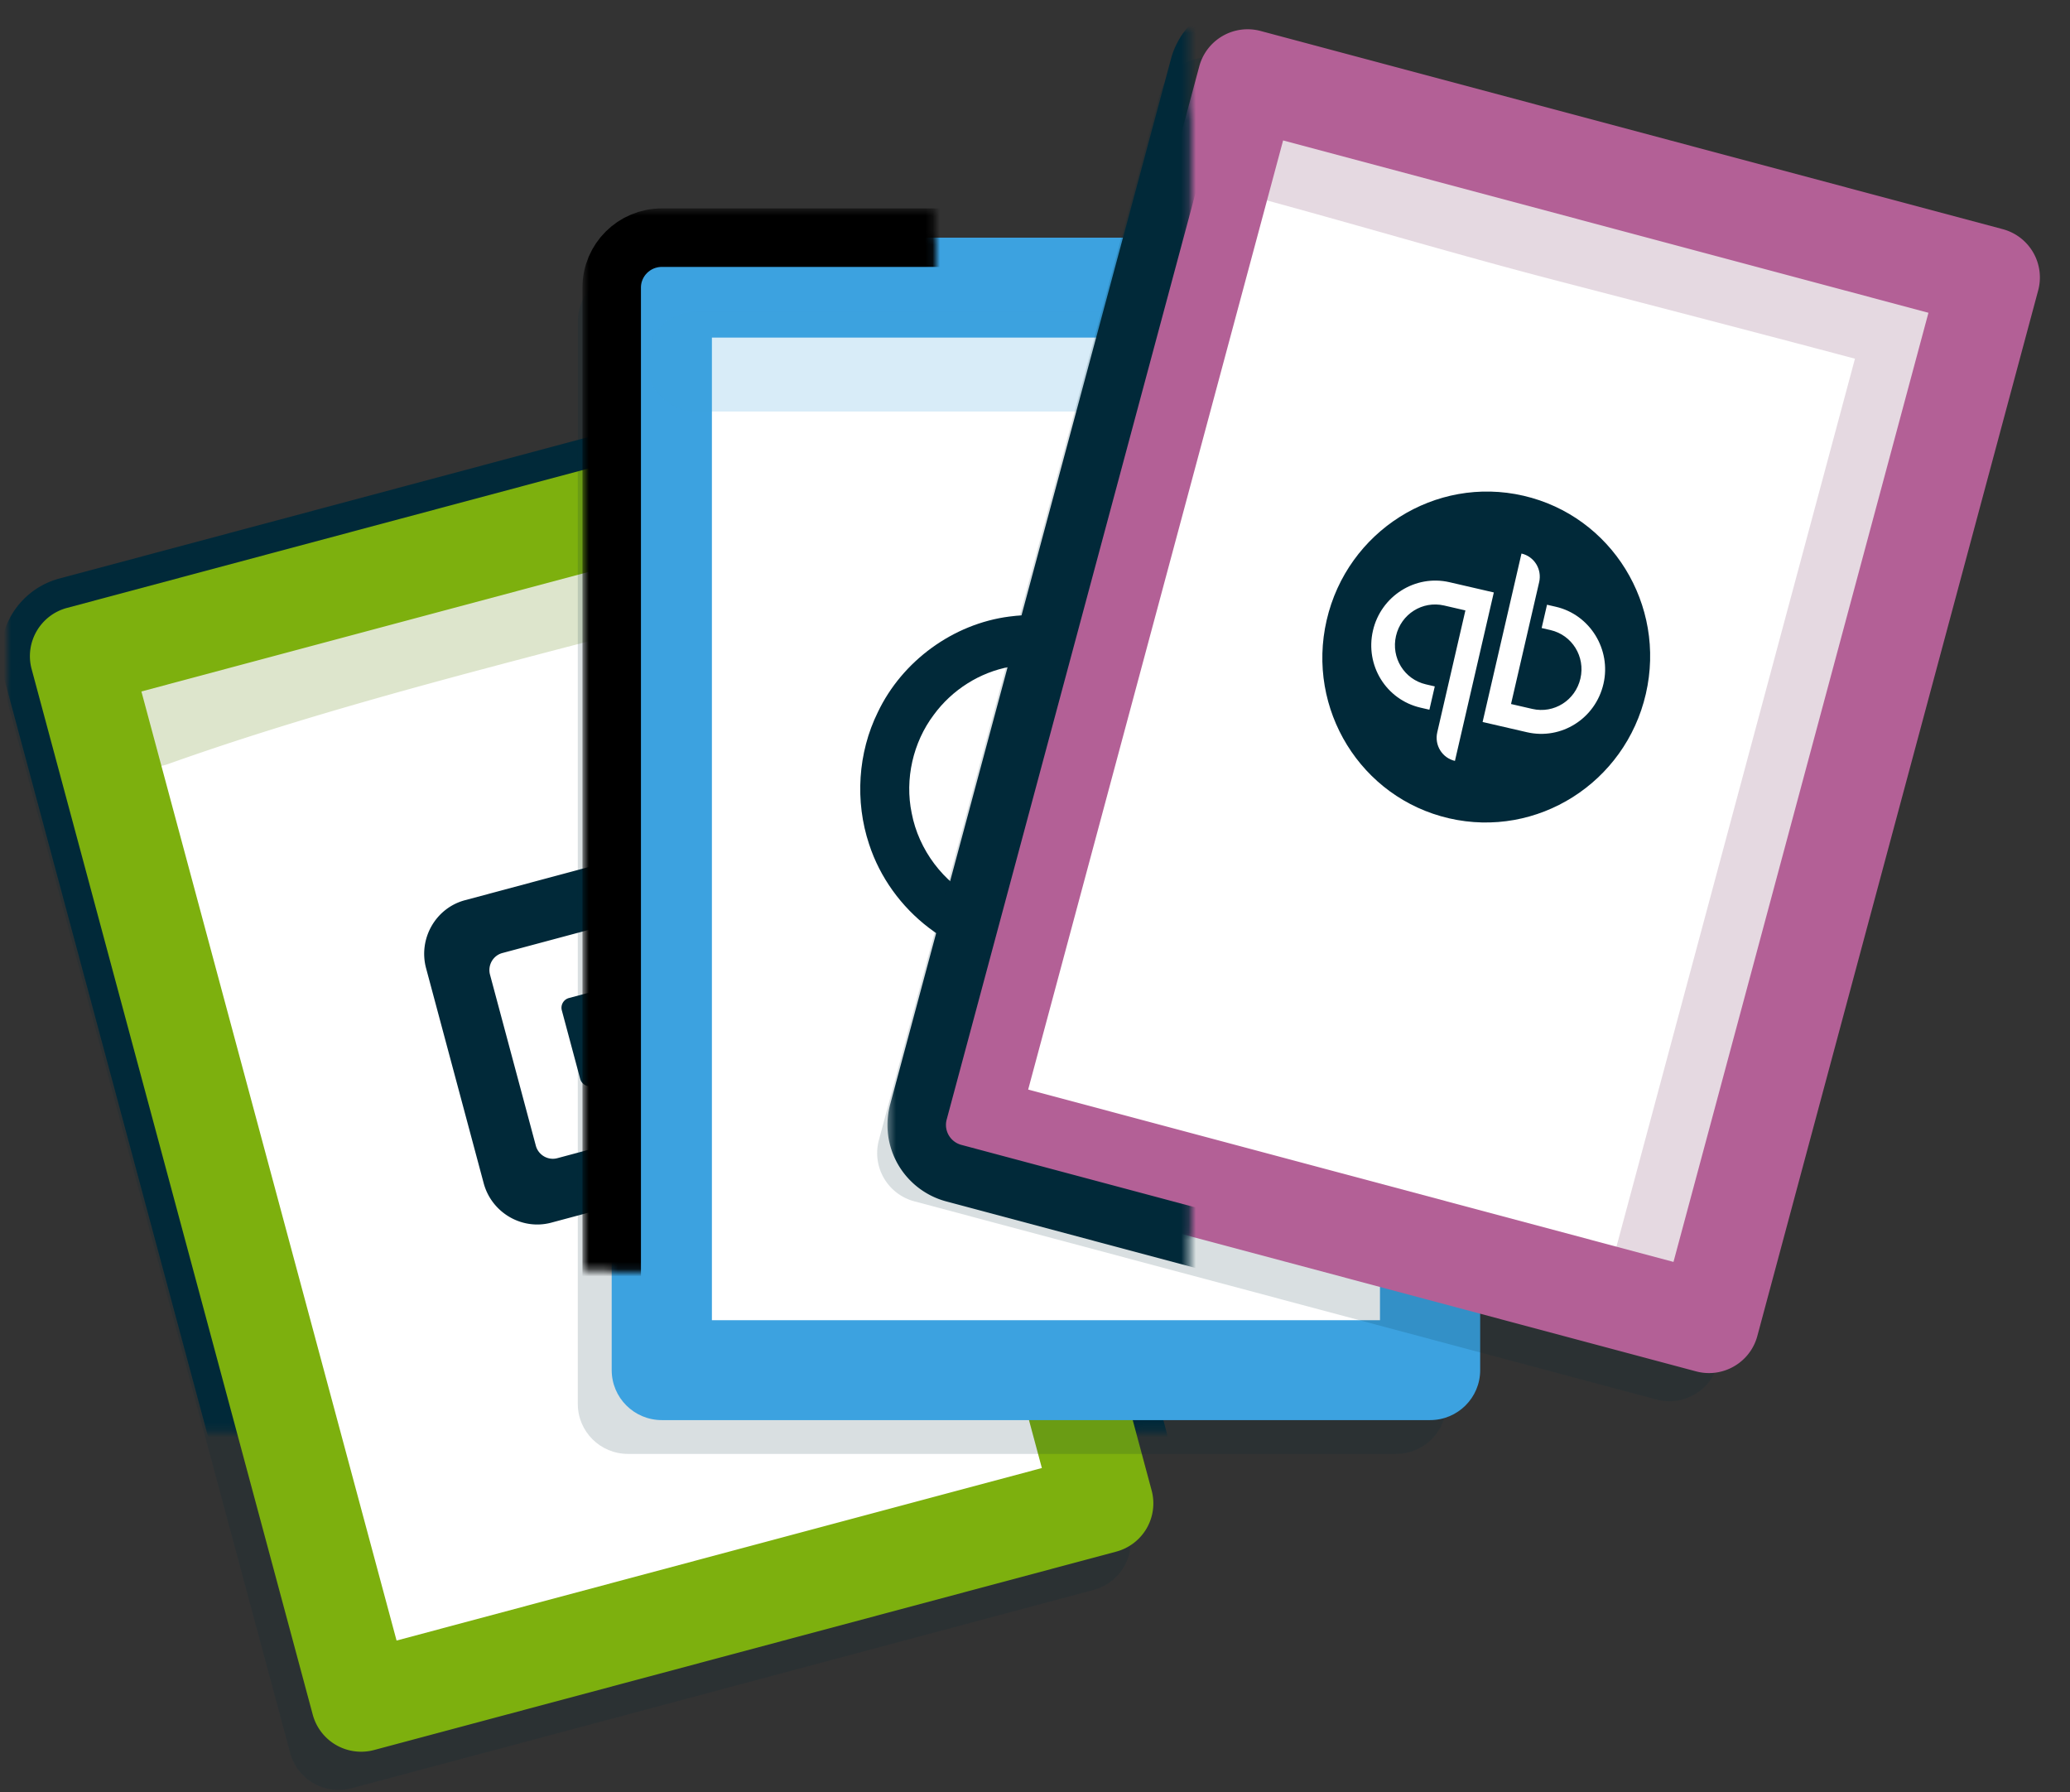 <svg viewBox="0 0 283 245" xmlns="http://www.w3.org/2000/svg" xmlns:xlink="http://www.w3.org/1999/xlink"><rect x="0" y="0" width="283" height="245" fill="#333333" stroke="none"/><title>Group 6</title><defs><path d="M44.95 234.387a6.848 6.848 0 0 1-3.191-4.145L3.325 87.309c-.981-3.644 1.188-7.39 4.84-8.366l101.453-27.12c3.669-.98 7.413 1.186 8.391 4.828l38.437 142.932a6.82 6.82 0 0 1-.682 5.184 6.86 6.86 0 0 1-4.16 3.182L50.15 235.068a6.891 6.891 0 0 1-5.2-.68z" id="a"/><mask id="d" x="-4" y="-4" width="161.591" height="191.713"><path fill="#fff" d="M-.911 47.588H160.68v191.713H-.911z"/><use xlink:href="#a"/></mask><path d="M89.478 190.127c-3.784 0-6.85-3.057-6.85-6.83V35.318c0-3.772 3.066-6.83 6.85-6.83h105.036c3.784 0 6.85 3.058 6.85 6.83v147.98c0 3.772-3.066 6.829-6.85 6.829H89.478z" id="b"/><mask id="e" x="-4" y="-4" width="126.736" height="169.638"><path fill="#fff" d="M78.628 24.489h126.736v169.638H78.628z"/><use xlink:href="#b"/></mask><path d="M230.864 183.462L129.405 156.37a6.832 6.832 0 0 1-4.159-3.18 6.805 6.805 0 0 1-.684-5.183L162.96 5.064a6.845 6.845 0 0 1 8.389-4.828l101.46 27.092a6.83 6.83 0 0 1 4.842 8.364l-38.398 142.94c-.818 3.051-3.588 5.066-6.612 5.066a6.843 6.843 0 0 1-1.777-.236z" id="c"/><mask id="f" x="-4" y="-4" width="161.557" height="191.698"><path fill="#fff" d="M120.328-4h161.557v191.698H120.328z"/><use xlink:href="#c"/></mask></defs><g transform="translate(1 4)" fill="none" fill-rule="evenodd"><use stroke="#012939" mask="url(#d)" stroke-width="8" xlink:href="#a"/><path d="M41.861 239.777a6.848 6.848 0 0 1-3.191-4.146L.236 92.7c-.98-3.644 1.188-7.39 4.84-8.366l101.453-27.12c3.67-.98 7.413 1.186 8.391 4.827l38.437 142.933a6.82 6.82 0 0 1-.682 5.184 6.86 6.86 0 0 1-4.16 3.182L47.062 240.458a6.891 6.891 0 0 1-5.2-.68z" fill-opacity=".15" fill="#012939"/><path fill="#FFF" d="M149.83 201.211l-101.455 27.12L9.941 85.398 111.393 58.28z"/><path d="M19.677 100.844a6.85 6.85 0 0 1-6.451-4.536c-1.274-3.552.583-7.46 4.147-8.729 19.088-6.796 38.521-11.874 59.096-17.252 13.908-3.632 28.289-7.39 42.664-11.752 3.622-1.1 7.448.938 8.547 4.547 1.102 3.608-.94 7.423-4.56 8.522-14.63 4.44-29.142 8.23-43.177 11.899-20.28 5.297-39.435 10.304-57.963 16.9-.76.271-1.539.4-2.303.4" fill-opacity=".2" fill="#557F00"/><path d="M18.332 90.524l34.886 129.738 88.221-23.583-34.888-129.736-88.22 23.581zm30.043 144.933a6.848 6.848 0 0 1-6.616-5.06L3.325 87.467c-.981-3.645 1.188-7.39 4.84-8.367l101.453-27.12c3.669-.98 7.413 1.186 8.391 4.828l38.437 142.932a6.82 6.82 0 0 1-.682 5.184 6.86 6.86 0 0 1-4.16 3.182L50.15 235.224a6.894 6.894 0 0 1-1.775.233z" fill="#7DB00E"/><path d="M91.652 111.265l-29.094 7.796c-4 1.071-6.388 5.255-5.305 9.296l7.873 29.383c1.082 4.039 5.242 6.467 9.242 5.395l29.093-7.796c4-1.071 6.389-5.254 5.307-9.293l-7.873-29.383c-1.083-4.041-5.244-6.47-9.243-5.398zm8.376 33.904c.344 1.284-.417 2.611-1.689 2.952l-23.146 6.202c-1.272.34-2.594-.428-2.938-1.712l-6.263-23.376c-.344-1.285.415-2.615 1.687-2.956l23.146-6.202c1.272-.34 2.595.432 2.939 1.716l6.264 23.376zm-9.813-4.89a1.379 1.379 0 0 1-.963 1.69l-9.257 2.48a1.377 1.377 0 0 1-1.679-.981l-2.505-9.349a1.378 1.378 0 0 1 .964-1.688l9.256-2.48a1.38 1.38 0 0 1 1.679.98l2.505 9.348z" fill="#012939"/><path d="M84.844 194.747c-3.784 0-6.85-3.057-6.85-6.83V39.938c0-3.772 3.066-6.83 6.85-6.83H189.88c3.784 0 6.85 3.058 6.85 6.83v147.98c0 3.772-3.066 6.829-6.85 6.829H84.844z" fill-opacity=".15" fill="#012939"/><path fill="#FFF" d="M89.86 183.493h105.036V35.513H89.86z"/><path d="M96.328 176.468h91.336V42.148H96.328v134.32zm98.186 13.659H89.478c-3.784 0-6.85-3.057-6.85-6.83V35.318c0-3.772 3.066-6.83 6.85-6.83h105.036c3.784 0 6.85 3.058 6.85 6.83v147.98c0 3.772-3.066 6.829-6.85 6.829z" fill="#3CA2E0"/><path d="M94.247 52.253c-3.784 0-6.85-3.057-6.85-6.83 0-3.772 3.066-6.83 6.85-6.83h97.456c3.784 0 6.85 3.058 6.85 6.83 0 3.773-3.066 6.83-6.85 6.83H94.247z" fill="#3CA2E0" opacity=".2"/><g fill="#012939"><path d="M153.879 113.58c-2.408 3.501-6.174 6.023-10.308 6.879-3.709.822-7.688.264-11.058-1.494-4.528-2.298-7.913-6.777-8.871-11.81-.965-4.639.178-9.679 3.024-13.448 2.494-3.406 6.282-5.812 10.413-6.56 3.41-.647 7.028-.192 10.16 1.324 4.64 2.173 8.2 6.59 9.288 11.648 1.079 4.592.065 9.625-2.648 13.46m8.184-18.356c-1.939-5.106-5.709-9.47-10.437-12.122-4.405-2.518-9.634-3.49-14.643-2.817-7.65.987-14.624 6.051-17.968 13.065-2.738 5.547-3.15 12.19-1.196 18.054 1.473 4.533 4.392 8.545 8.147 11.412 4.072 3.129 9.183 4.85 14.3 4.772 5.096.025 10.167-1.762 14.199-4.893 4.103-3.178 7.142-7.757 8.43-12.816 1.265-4.81.978-10.027-.832-14.655"/><path d="M138.58 98.114c-1.84.535-3.421 1.986-4.02 3.838-.613 1.893-.252 4.103 1.024 5.637 1.455 1.887 4.119 2.628 6.354 1.902 2.49-.78 4.29-3.393 4.025-6.042-.049-3.636-3.967-6.362-7.382-5.335"/></g><use stroke="#000" mask="url(#e)" stroke-width="8" xlink:href="#b"/><path d="M225.458 187.312L124 160.22a6.832 6.832 0 0 1-4.16-3.18 6.805 6.805 0 0 1-.684-5.184l38.398-142.94a6.847 6.847 0 0 1 8.39-4.83l101.459 27.093a6.83 6.83 0 0 1 4.843 8.364l-38.399 142.94c-.818 3.051-3.588 5.065-6.611 5.065a6.843 6.843 0 0 1-1.778-.235z" fill-opacity=".15" fill="#012939"/><path fill="#FFBAB0" d="M233.022 176.663l-101.46-27.093 38.4-142.94L271.42 33.721z"/><path fill="#FFF" d="M233.022 176.663l-101.46-27.093 38.4-142.94L271.42 33.721z"/><path d="M224.45 176.218c-3.655-.976-5.822-4.722-4.84-8.366l32.992-122.82c-14.346-3.807-27.697-7.275-40.665-10.641-14.945-3.882-28.065-7.895-44.99-12.415-3.655-.974-5.822-4.72-4.843-8.364a6.839 6.839 0 0 1 8.388-4.828c16.878 4.506 29.974 8.512 44.898 12.387 14.963 3.886 30.434 7.904 47.376 12.429 3.655.976 5.823 4.72 4.843 8.363L232.841 171.39c-.82 3.05-3.587 5.063-6.61 5.063a6.824 6.824 0 0 1-1.78-.236z" fill="#80456B" opacity=".2"/><path d="M224.012 90.852c-2.811 12.176-14.859 19.792-26.91 17.01-12.05-2.782-19.54-14.908-16.728-27.085 2.81-12.176 14.858-19.792 26.909-17.01 12.05 2.782 19.54 14.908 16.729 27.085zm-12.299-11.906l-1.212-.28-.735 3.185 1.212.28c2.958.682 4.78 3.632 4.09 6.62-.69 2.989-3.62 4.841-6.578 4.158l-2.91-.671 3.846-16.658c.408-1.764-.67-3.51-2.416-3.913l-5.316 23.028 6.06 1.399c4.704 1.086 9.368-1.863 10.465-6.615 1.086-4.704-1.85-9.458-6.506-10.533zm-25.01 3.257c-1.097 4.752 1.802 9.447 6.505 10.533l1.213.28.735-3.185-1.212-.28c-2.958-.683-4.78-3.632-4.09-6.62.69-2.99 3.62-4.842 6.578-4.159l2.91.672-3.846 16.658c-.408 1.764.67 3.51 2.416 3.912l5.316-23.027-6.06-1.4c-4.704-1.085-9.38 1.912-10.465 6.616z" fill="#012939"/><path d="M139.566 144.942l88.225 23.56 34.856-129.746-88.226-23.56-34.855 129.746zm91.298 38.52L129.405 156.37a6.832 6.832 0 0 1-4.159-3.18 6.805 6.805 0 0 1-.684-5.183L162.96 5.064a6.845 6.845 0 0 1 8.389-4.828l101.46 27.092a6.83 6.83 0 0 1 4.842 8.364l-38.398 142.94c-.818 3.051-3.588 5.066-6.612 5.066a6.843 6.843 0 0 1-1.777-.236z" fill="#B36096"/><use stroke="#012939" mask="url(#f)" stroke-width="8" xlink:href="#c"/></g></svg>